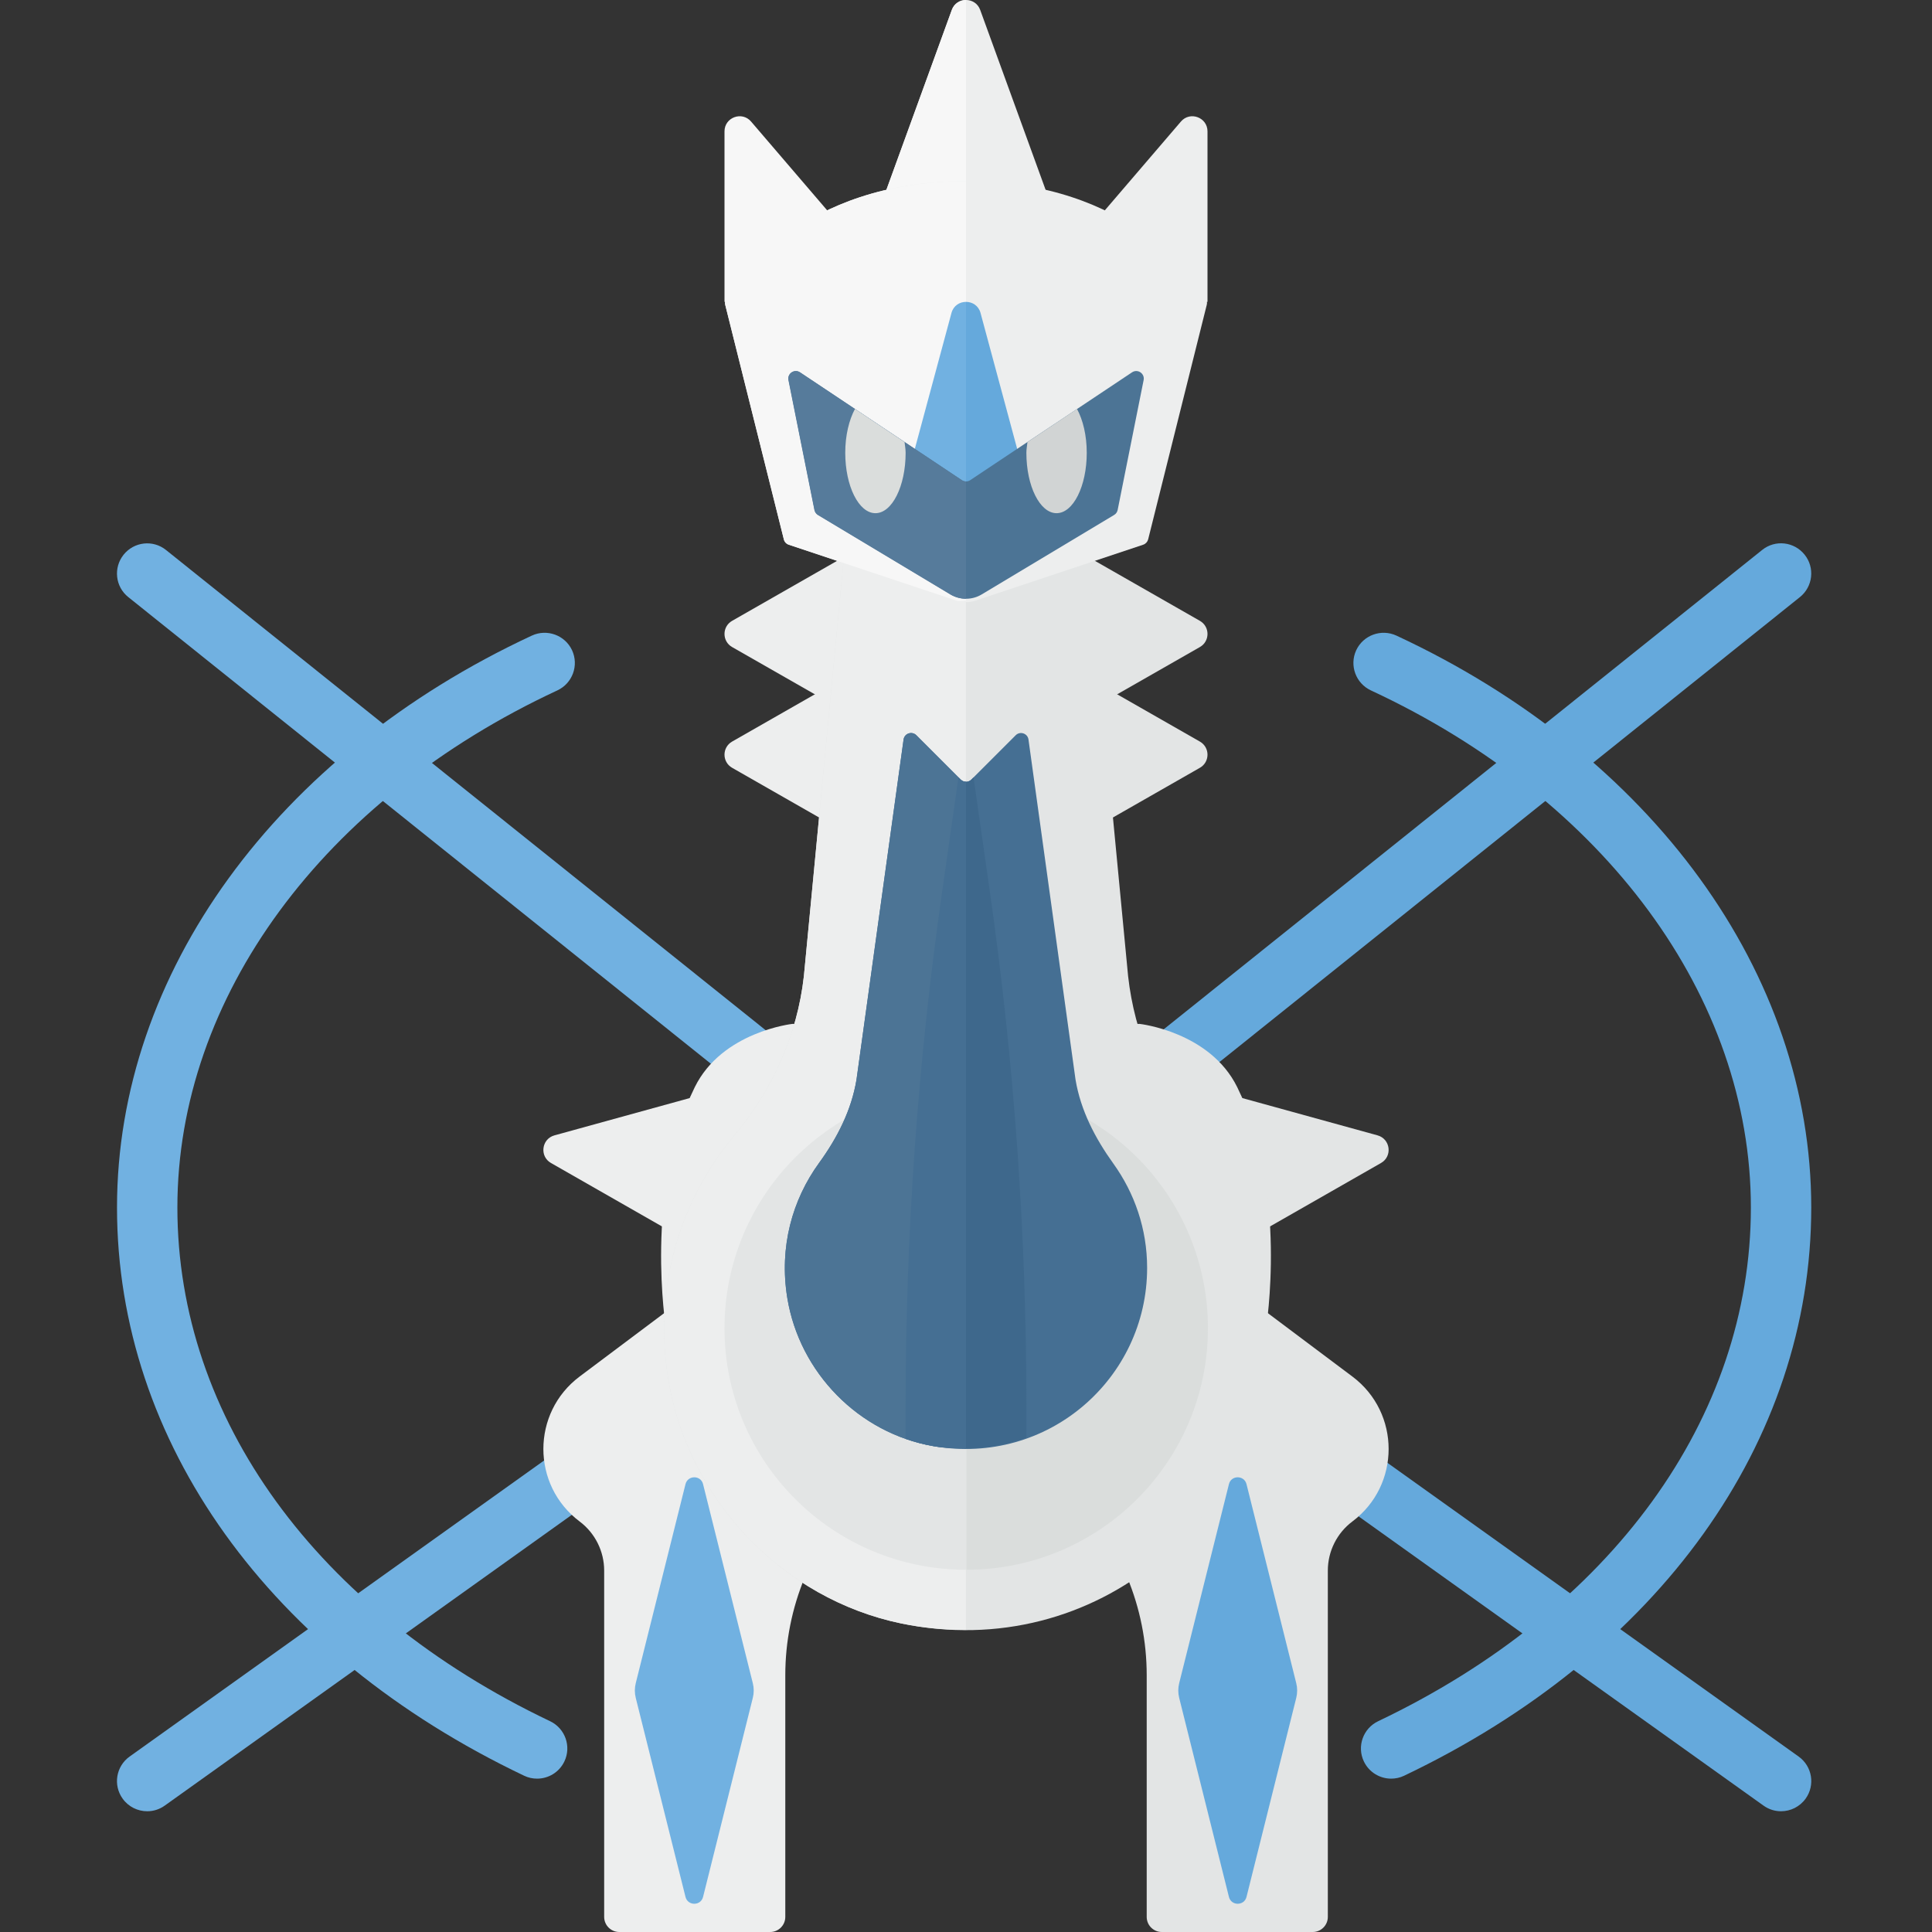<?xml version="1.0" encoding="utf-8"?>
<!-- Generator: Adobe Illustrator 23.0.1, SVG Export Plug-In . SVG Version: 6.00 Build 0)  -->
<svg version="1.1" xmlns="http://www.w3.org/2000/svg" xmlns:xlink="http://www.w3.org/1999/xlink" x="0px" y="0px" width="32px"
	 height="32px" viewBox="0 0 32 32" enable-background="new 0 0 32 32" xml:space="preserve">
<rect x="0" y="0" width="32" height="32" fill="#333333" stroke="none"/>
<g id="labels">
</g>
<g id="icons">
	<g>
		<path fill="#EDEEEE" d="M15.246,8.5l-3.12,1.783c-0.168,0.096-0.168,0.338,0,0.434l3.12,1.783V8.5z"/>
		<path fill="#EDEEEE" d="M12.126,12.283l3.12-1.783v4l-3.12-1.783C11.958,12.621,11.958,12.379,12.126,12.283z"/>
		<path fill="#E3E5E5" d="M16.754,8.5l3.12,1.783c0.168,0.096,0.168,0.338,0,0.434l-3.12,1.783V8.5z"/>
		<path fill="#E3E5E5" d="M19.874,12.283l-3.12-1.783v4l3.12-1.783C20.042,12.621,20.042,12.379,19.874,12.283z"/>
		<path fill="#EDEEEE" d="M14,5.018l1.765-4.854c0.08-0.219,0.39-0.219,0.47,0L18,5.018H14z"/>
		<g>
			<path fill="#F7F7F7" d="M15.765,0.165L14,5.018h2V0C15.902,0,15.805,0.055,15.765,0.165z"/>
		</g>
		<path fill="#71B1E1" d="M2.438,30c0.101,0,0.202-0.03,0.29-0.093l10.5-7.5c0.225-0.16,0.277-0.473,0.116-0.697
			c-0.161-0.224-0.474-0.276-0.697-0.116l-10.5,7.5c-0.225,0.16-0.277,0.473-0.116,0.697C2.128,29.927,2.282,30,2.438,30z"/>
		<path fill="#71B1E1" d="M13,18.46c0.147,0,0.292-0.064,0.391-0.188c0.173-0.215,0.138-0.53-0.078-0.703L2.75,9.11
			C2.534,8.936,2.22,8.972,2.047,9.188C1.875,9.403,1.909,9.718,2.125,9.89l10.562,8.46C12.78,18.425,12.89,18.46,13,18.46z"/>
		<path fill="#71B1E1" d="M8.896,29.46c0.187,0,0.366-0.105,0.452-0.285c0.119-0.249,0.013-0.547-0.236-0.666
			C5.246,26.667,2.938,23.486,2.938,20c0-3.478,2.412-6.76,6.294-8.565c0.25-0.117,0.359-0.414,0.243-0.665
			c-0.117-0.25-0.414-0.358-0.665-0.243C4.571,12.499,1.938,16.128,1.938,20c0,3.882,2.521,7.4,6.744,9.412
			C8.75,29.445,8.824,29.46,8.896,29.46z"/>
		<path fill="#65A9DC" d="M29.5,30c-0.101,0-0.202-0.03-0.29-0.093l-10.5-7.5c-0.225-0.16-0.277-0.473-0.116-0.697
			c0.161-0.224,0.474-0.276,0.697-0.116l10.5,7.5c0.225,0.16,0.277,0.473,0.116,0.697C29.809,29.927,29.656,30,29.5,30z"/>
		<path fill="#65A9DC" d="M18.938,18.46c-0.147,0-0.292-0.064-0.391-0.188c-0.173-0.215-0.138-0.53,0.078-0.703l10.562-8.46
			c0.216-0.174,0.53-0.138,0.703,0.078c0.173,0.215,0.138,0.53-0.078,0.703l-10.562,8.46C19.158,18.425,19.047,18.46,18.938,18.46z"
			/>
		<g>
			<path fill="#EDEEEE" d="M9.184,18.805L12.104,18v2.965l-2.978-1.702C8.933,19.153,8.969,18.864,9.184,18.805z"/>
			<path fill="#EDEEEE" d="M14.007,16.96v2.023l-1.023,3.023l-1.953,0c0,0-0.372-2.279,0.477-4c0.453-0.919,1.616-1.047,1.616-1.047
				H14.007z"/>
			<path fill="#EDEEEE" d="M15,24l-3-3l-2.4,1.8c-0.8,0.6-0.8,1.8,0,2.4l0,0c0.256,0.192,0.407,0.494,0.407,0.814v5.736
				c0,0.138,0.112,0.25,0.25,0.25h2.5c0.138,0,0.25-0.112,0.25-0.25v-4.004c0-1.122,0.446-2.199,1.239-2.992L15,24z"/>
			<path fill="#71B1E1" d="M11.354,24.582l-0.824,3.297c-0.02,0.08-0.02,0.163,0,0.243l0.824,3.297c0.038,0.151,0.253,0.151,0.291,0
				l0.824-3.297c0.02-0.08,0.02-0.163,0-0.243l-0.824-3.297C11.608,24.431,11.392,24.431,11.354,24.582z"/>
		</g>
		<g>
			<path fill="#E3E5E5" d="M22.816,18.805L19.896,18v2.965l2.978-1.702C23.067,19.153,23.031,18.864,22.816,18.805z"/>
			<path fill="#E3E5E5" d="M17.993,16.96v2.023l1.023,3.023l1.953,0c0,0,0.372-2.279-0.477-4c-0.453-0.919-1.616-1.047-1.616-1.047
				H17.993z"/>
			<path fill="#E3E5E5" d="M17,24l3-3l2.4,1.8c0.8,0.6,0.8,1.8,0,2.4l0,0c-0.256,0.192-0.407,0.494-0.407,0.814v5.736
				c0,0.138-0.112,0.25-0.25,0.25h-2.5c-0.138,0-0.25-0.112-0.25-0.25v-4.004c0-1.122-0.446-2.199-1.239-2.992L17,24z"/>
			<path fill="#65A9DC" d="M20.646,24.582l0.824,3.297c0.02,0.08,0.02,0.163,0,0.243l-0.824,3.297c-0.038,0.151-0.253,0.151-0.291,0
				l-0.824-3.297c-0.02-0.08-0.02-0.163,0-0.243l0.824-3.297C20.392,24.431,20.608,24.431,20.646,24.582z"/>
		</g>
		<path fill="#65A9DC" d="M23.042,29.46c-0.187,0-0.366-0.105-0.452-0.285c-0.119-0.249-0.013-0.547,0.236-0.666
			C26.692,26.667,29,23.486,29,20c0-3.478-2.412-6.76-6.294-8.565c-0.25-0.117-0.359-0.414-0.243-0.665
			c0.117-0.25,0.414-0.358,0.665-0.243C27.367,12.499,30,16.128,30,20c0,3.882-2.521,7.4-6.744,9.412
			C23.187,29.445,23.114,29.46,23.042,29.46z"/>
		<path fill="#E3E5E5" d="M18.685,16.168L18,9h-4l-0.685,7.167c-0.109,0.979-0.525,1.889-1.157,2.645
			c-0.895,1.072-1.351,2.521-1.081,4.081c0.342,1.967,1.893,3.59,3.848,3.996C18.157,27.56,21,25.112,21,22
			c0-1.236-0.452-2.364-1.197-3.234C19.176,18.033,18.792,17.126,18.685,16.168z"/>
		<g>
			<path fill="#EDEEEE" d="M14,9l-0.685,7.167c-0.109,0.979-0.525,1.889-1.157,2.645c-0.895,1.072-1.351,2.522-1.081,4.081
				c0.342,1.967,1.893,3.589,3.848,3.996c0.365,0.076,0.723,0.107,1.074,0.107V9H14z"/>
		</g>
		<circle fill="#E3E5E5" cx="16" cy="22" r="4"/>
		<path fill="#DADDDC" d="M16.007,26c2.209,0,4-1.791,4-4s-1.791-4-4-4V26z"/>
		<path fill="#456F93" d="M17.814,17.881l-0.779-5.632c-0.014-0.102-0.139-0.144-0.212-0.071l-0.734,0.734
			c-0.049,0.049-0.128,0.049-0.177,0l-0.734-0.734c-0.073-0.073-0.198-0.031-0.212,0.071l-0.78,5.635
			c-0.084,0.505-0.318,0.963-0.619,1.377c-0.444,0.611-0.665,1.393-0.527,2.237c0.202,1.238,1.185,2.241,2.421,2.455
			C17.356,24.282,19,22.833,19,21c0-0.646-0.209-1.24-0.559-1.727C18.139,18.853,17.899,18.392,17.814,17.881z"/>
		<g>
			<path fill="#4C7495" d="M15.912,12.912l-0.734-0.734c-0.073-0.073-0.198-0.031-0.212,0.071l-0.78,5.635
				c-0.084,0.505-0.318,0.963-0.619,1.377c-0.444,0.611-0.664,1.393-0.527,2.237c0.202,1.238,1.185,2.241,2.421,2.455
				c0.183,0.032,0.361,0.033,0.538,0.033V12.948C15.968,12.948,15.936,12.936,15.912,12.912z"/>
		</g>
		<path fill="#EDEEEE" d="M16,3c-2.737,0-3.809,1.665-3.976,1.957c-0.016,0.028-0.02,0.06-0.012,0.091l0.971,3.886
			c0.01,0.041,0.041,0.075,0.082,0.088l2.777,0.926c0.103,0.034,0.214,0.034,0.316,0l2.777-0.926
			c0.041-0.014,0.071-0.047,0.082-0.088l0.971-3.886c0.008-0.031,0.004-0.063-0.012-0.091C19.809,4.665,18.737,3,16,3z"/>
		<g>
			<path fill="#F7F7F7" d="M12.024,4.957c-0.016,0.028-0.02,0.06-0.012,0.091l0.971,3.886c0.01,0.041,0.041,0.075,0.082,0.088
				l2.777,0.926c0.051,0.017,0.105,0,0.158,0V3C13.263,3,12.191,4.665,12.024,4.957z"/>
		</g>
		<path fill="#F7F7F7" d="M12,5h3l-2.56-2.987C12.289,1.837,12,1.944,12,2.176V5z"/>
		<path fill="#EDEEEE" d="M20,5h-3l2.56-2.987C19.711,1.837,20,1.944,20,2.176V5z"/>
		<g>
			<path fill="#71B1E1" d="M15.76,5.181L15,8h1V5C15.897,5,15.794,5.06,15.76,5.181z"/>
			<path fill="#65A9DC" d="M16.24,5.181C16.206,5.06,16.103,5,16,5v3h1L16.24,5.181z"/>
		</g>
		<path fill="#4C7495" d="M13.251,6.167l2.68,1.786c0.042,0.028,0.097,0.028,0.139,0l2.68-1.786
			c0.093-0.062,0.214,0.019,0.192,0.129l-0.43,2.15c-0.007,0.035-0.028,0.065-0.058,0.083l-2.195,1.317
			c-0.158,0.095-0.356,0.095-0.514,0l-2.195-1.317c-0.03-0.018-0.051-0.048-0.058-0.083l-0.43-2.15
			C13.037,6.187,13.158,6.106,13.251,6.167z"/>
		<g>
			<path fill="#567B9B" d="M15.931,7.954l-2.68-1.786c-0.093-0.062-0.214,0.019-0.192,0.129l0.43,2.15
				c0.007,0.035,0.028,0.065,0.058,0.083l2.195,1.317C15.822,9.893,15.911,9.917,16,9.917V7.975
				C15.976,7.975,15.952,7.968,15.931,7.954z"/>
		</g>
		<g>
			<path fill="#D1D4D4" d="M17,7.5c0,0.552,0.224,1,0.5,1s0.5-0.448,0.5-1c0-0.289-0.063-0.544-0.161-0.726l-0.821,0.548
				C17.012,7.381,17,7.437,17,7.5z"/>
			<path fill="#DADDDC" d="M14,7.5c0,0.552,0.224,1,0.5,1s0.5-0.448,0.5-1c0-0.063-0.012-0.119-0.018-0.179l-0.821-0.548
				C14.063,6.956,14,7.211,14,7.5z"/>
		</g>
		<g>
			<path fill="#456F93" d="M15.912,12.912l-0.037-0.037l-0.269,1.886C15.202,17.583,15,20.431,15,23.282v0.55
				c0.149,0.052,0.303,0.094,0.462,0.121c0.183,0.032,0.362,0.04,0.538,0.037V12.948C15.968,12.948,15.936,12.936,15.912,12.912z"/>
			<path fill="#3E688C" d="M17,23.282c0-2.851-0.202-5.698-0.606-8.521l-0.269-1.886l-0.037,0.037
				c-0.024,0.024-0.056,0.037-0.088,0.037v11.042c0.35-0.004,0.686-0.065,1-0.177V23.282z"/>
		</g>
	</g>
</g>
</svg>
